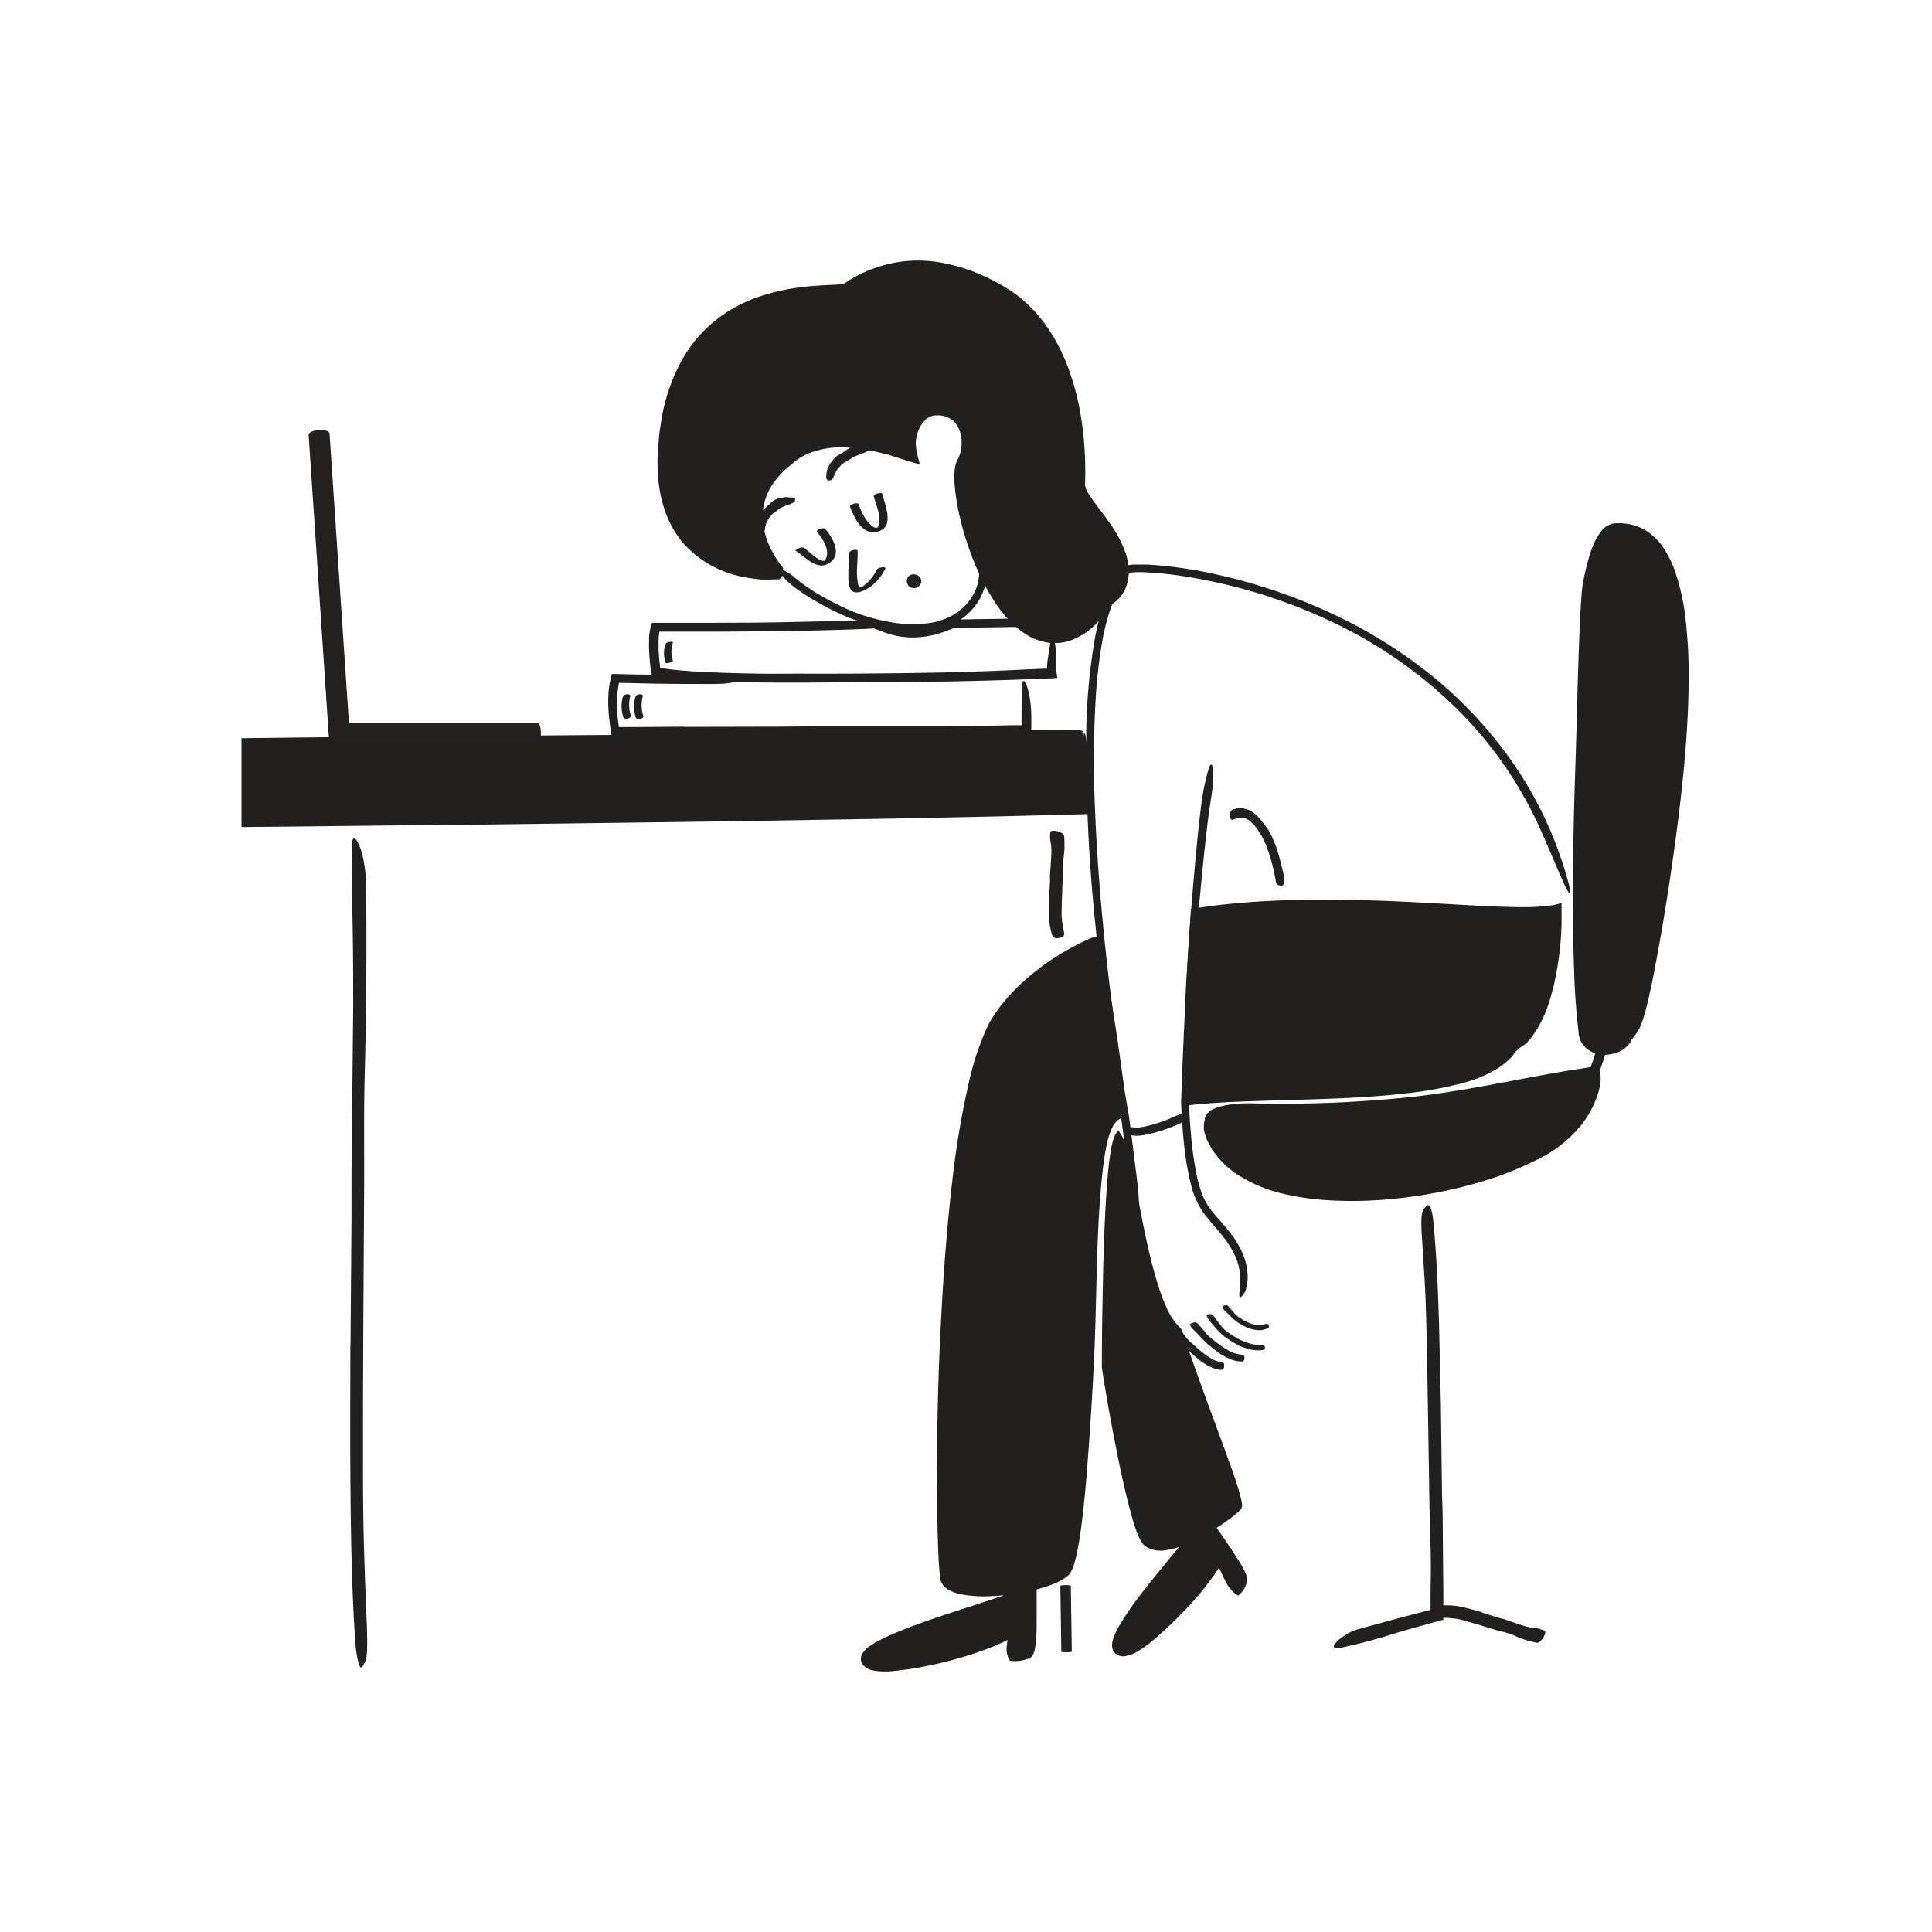 <svg id="Layer_1" data-name="Layer 1" xmlns="http://www.w3.org/2000/svg" width="520" height="520" viewBox="0 0 520 520"><defs><style>.cls-1{fill:#221f1f;}.cls-2{fill:#232020;}</style></defs><title>Notioly v2</title><g id="_75.Working_late" data-name="75.Working late"><path class="cls-1" d="M292.36,197.24a160.74,160.74,0,0,1,2.36-25.58,57.7,57.7,0,0,1,3.69-12.47,25,25,0,0,1,3.48-5.69l.6-.69a1.85,1.85,0,0,1,1.18-.67,10.72,10.72,0,0,1,1.81-.19c1.12,0,2.21,0,3.29,0a115.61,115.61,0,0,1,18.59,2.64,150.62,150.62,0,0,1,31.2,10.59,129.93,129.93,0,0,1,27.86,17.53,114.48,114.48,0,0,1,19.9,21.37,104.18,104.18,0,0,1,15.87,33.67c1,3.76.29,3.37-1.1.39s-3.65-8.5-6.5-14.92a107.25,107.25,0,0,0-20.85-30.8,121.92,121.92,0,0,0-30-22.43A144.33,144.33,0,0,0,320,155.33,94.45,94.45,0,0,0,307.35,154a21.4,21.4,0,0,0-3,.12l-.19,0s-.1,0-.12.07l-.4.46-.5.57-.44.62a24.65,24.65,0,0,0-2.9,5.47,60.64,60.64,0,0,0-3.27,12.2c-.72,4.19-1.19,8.42-1.51,12.67a285.68,285.68,0,0,0-.3,31.52c.63,15.93,2.06,31.9,3.94,47.62,1.45,11.88,3.19,23.49,5.2,35.13v.15h0v-.14l.14,1c.35,2.66.69,5.25,1,7.93,1.29,9.93,1.65,13.08,1.49,15.28,0,.5,0,1.13-.05,1.47,0,.6-.58-.2-1-2a82.31,82.31,0,0,1-1.57-8.24c-.36-2.48-.72-5-1.09-7.49-.17-1.27-.34-2.54-.52-3.83-.08-.64-.17-1.28-.26-1.93l-.12-1-.07-.49,0-.23v-.19h0l1-.16-1,0h0v.2c-2.93-16.76-5.26-34.33-7-52a456.6,456.6,0,0,1-2.42-51.55Z"/><path class="cls-1" d="M277.29,446.47l-4.52-.45c-1-2.23.61-4.67-.26-7-5.12,4.36-39.77,14.78-39.76,7.53,0-5,30.62-13.58,37.95-16.47l1.21-5.28h6.57S278.4,443.47,277.29,446.47Z"/><path class="cls-1" d="M255.21,436.7c-3.13,1-6.25,2.11-9.33,3.26a70.86,70.86,0,0,0-8.92,3.93,11.52,11.52,0,0,0-2.66,1.92,2.27,2.27,0,0,0-.34.48c0,.07-.09.14-.07.15s0,.05,0,.13c0,.28.1.41.41.64a5.67,5.67,0,0,0,2.53.67,22,22,0,0,0,3,0,55.13,55.13,0,0,0,6.21-.77,109.25,109.25,0,0,0,12.31-3,74.52,74.52,0,0,0,10.49-4l.74-.37.37-.2.46-.25a18.85,18.85,0,0,0,2.38-1.71c.3,0,.46.94.62,1.47a6.38,6.38,0,0,1,.2,2c-.06.85-.12,1.15-.18,1.64a12.34,12.34,0,0,0-.13,1.28,5.71,5.71,0,0,0,0,.59l0,.18a.59.59,0,0,0,0,.13,1,1,0,0,0,.09.26l.28,0,2.57.36c1.49.22,1.23.75-.08,1.15a8.69,8.69,0,0,1-1.18.27l-.72.11-.39.05a3,3,0,0,1-.49,0,10.33,10.33,0,0,1-1.55-.08,6.55,6.55,0,0,1-.68-1.48,6,6,0,0,1-.22-1.45,7.55,7.55,0,0,1,.05-1.18l.16-1.19,0-.27c0-.08,0,0,0,0h0l0,0-.37.19-.72.36c-1,.47-1.95.88-2.93,1.28-2,.78-3.94,1.48-5.94,2.12a105.35,105.35,0,0,1-12.2,3.12,78,78,0,0,1-9.09,1.32,18.82,18.82,0,0,1-4.83-.19,5,5,0,0,1-2.55-1.22,2.82,2.82,0,0,1-.79-1.54,2.73,2.73,0,0,1,.33-1.71,7,7,0,0,1,2-2.07,21.94,21.94,0,0,1,2.24-1.36c1.51-.82,3.05-1.52,4.6-2.18,3.11-1.3,6.25-2.45,9.41-3.56,3.9-1.35,7.81-2.61,11.72-3.87,2.25-.74,4.52-1.46,6.75-2.23l.83-.3c.14-.07.35-.08.43-.2l.34-1.43c.31-1.32.62-2.64.92-3.95h4.9l2.29,0h.32c.1,0,.27-.05.22.1v1.94c0,1.2,0,2.4,0,3.6,0,2.37,0,4.74,0,7.12,0,1.05,0,2.08-.08,3.14-.2,3.92-.57,5.22-1.31,6a2.33,2.33,0,0,1-.51.43c-.26.1-.36-.26-.38-.9s0-1.76,0-3.18c.13-3.85.14-7.83.16-11.87,0-1,0-2,0-3v-1.14c0-.08,0,0,0-.05s0,0,0,0h-3.94l-.22,1-.57,2.48L272,430.9l0,.15,0,.07-.07,0-.29.11-.58.22-.87.33-.6.21c-1.6.56-3.19,1.08-4.78,1.6l-9.52,3.13Z"/><path class="cls-1" d="M335.52,426.38l-2.17,1.79c-2-1.46-3.53-7.44-5.44-9.1-2.37,6.3-23.91,31-27.42,24.63-2.4-4.35,16.32-25.23,19.11-29.26l-.48-3.11,6-2.52S335,423.21,335.52,426.38Z"/><path class="cls-1" d="M310.76,427.68c-1.86,2.34-3.69,4.71-5.37,7.16-.84,1.22-1.65,2.45-2.36,3.72a13.49,13.49,0,0,0-1.59,3.77,1.56,1.56,0,0,0,.05.87.72.72,0,0,0,.56.39,4.71,4.71,0,0,0,2.44-.65,25.5,25.5,0,0,0,4.61-3.1c1.48-1.19,2.9-2.47,4.28-3.79a104.41,104.41,0,0,0,7.84-8.44c1.09-1.31,2.14-2.66,3.12-4,.49-.69,1-1.4,1.41-2.11.24-.38.39-.61.76-1.28a20.78,20.78,0,0,0,.88-1.94l.18-.44c.9.4,2.06,2,2.7,3.24.52,1,1,2,1.44,2.91l.69,1.41c.13.23.24.46.37.67s.28.48.31.52l.2.27c.07.06.16.25.25.12l.28-.19.16-.11.33-.24c1.09-.82,1.3-.28.75.87-.07.15-.14.29-.24.47s-.33.43-.55.69a7.63,7.63,0,0,1-.75.76l-.22.2c-.07.06-.14-.06-.22-.09l-.47-.31a5.65,5.65,0,0,1-1-.85l-.47-.54-.29-.38a11.32,11.32,0,0,1-1-1.66l-1.52-3.18-.25-.48h0l-.27.43c-.46.73-.94,1.43-1.43,2.12-1,1.37-2,2.68-3.08,4a98.85,98.85,0,0,1-6.81,7.38c-1.95,1.9-4,3.82-6.14,5.62a33.89,33.89,0,0,1-3.43,2.55,10.38,10.38,0,0,1-4.24,1.74,3.47,3.47,0,0,1-1.56-.2,2.8,2.8,0,0,1-1.68-1.84,2.59,2.59,0,0,1-.12-.8,5.3,5.3,0,0,1,.17-1.37,17.91,17.91,0,0,1,2-4.39,80.65,80.65,0,0,1,5.2-7.59c2.27-3,4.64-5.89,7-8.78l3.74-4.54.91-1.14.42-.54c.05-.11.22-.2.15-.35l-.48-3.22,5.23-2.22,1-.45.54-.23c.11-.09.14.07.2.13l.17.24,1.15,1.64,1.86,2.67c1.23,1.77,2.45,3.55,3.63,5.37.52.8,1,1.58,1.54,2.41,1.83,3.08,2.16,4.31,1.88,5.26a1.87,1.87,0,0,1-.24.58c-.17.2-.45,0-.75-.5s-.86-1.32-1.54-2.41c-1.91-3.12-4.08-6.27-6.24-9.47l-1.65-2.39-.67-1s0,0,0,0l-3.8,1.64h0l.36,2.42,0,.14s-.05.08-.07.12l-.16.23-.34.46-.43.57-.72.92-2.89,3.54c-1.94,2.35-3.86,4.69-5.72,7.07Z"/><path class="cls-1" d="M253.44,169.08a24.19,24.19,0,0,1-6.17.92,34.7,34.7,0,0,1-6.13-.33,42.44,42.44,0,0,1-4.37-.76,61,61,0,0,1-14.45-5.58c-2-1.07-4-2.22-5.92-3.47a37.32,37.32,0,0,1-3.56-2.61,16.3,16.3,0,0,1-3.05-3.26c-.53-.78,0-.93.77-.63a12,12,0,0,1,3.24,2,47,47,0,0,0,7,4.87,81.72,81.72,0,0,0,7.75,3.95,47.43,47.43,0,0,0,10.21,3.08,33.32,33.32,0,0,0,11.6.4,17.78,17.78,0,0,0,6.61-2.41,14.13,14.13,0,0,0,3.92-3.59,12.91,12.91,0,0,0,2.3-4.76,18.09,18.09,0,0,0-.09-8.15c-.11-.59-.28-1.16-.42-1.76-.56-2.2-.7-2.93-.29-3.58a2.45,2.45,0,0,1,.27-.43c.34-.35,1,.43,1.61,2.09a24.47,24.47,0,0,1,1.46,8,16.46,16.46,0,0,1-2.16,8.36,17.27,17.27,0,0,1-10.14,7.72Z"/><path class="cls-2" d="M274.7,166.46l-20.41.33c-.23,0-.21,2.28,0,2.26l20.43-.33A4.55,4.55,0,0,0,274.7,166.46Z"/><path class="cls-1" d="M177.59,179.63v.06a22.14,22.14,0,0,0,2.33.4c1.15.15,2.31.27,3.48.37q3.51.3,7,.44,7.1.33,14.2.41c3.54.06,7.08,0,10.62,0q18.72.07,37.44-.29c5.54-.11,11.11-.3,16.6-.52l6.82-.31,3.41-.16,1.69-.07a3.3,3.3,0,0,0,.65,0,1.53,1.53,0,0,1,0-.37v-.18l0-.49c.05-.66.14-1.31.23-1.94l.6-3.71c.23-1.94.74-1.88,1.2-.31a14.29,14.29,0,0,1,.38,3.32q0,1,0,2.19c0,.19,0,.38,0,.58s0,.47,0,.72c.05.82.21,1.79.34,2.7-1.06.08-2.29.14-3.41.18-14.43.59-28.86.93-43.42.9-8.7,0-17.76.22-26.67.17q-7.35,0-14.71-.22c-4.9-.16-9.8-.31-14.72-.79-.95-.1-1.91-.21-2.87-.35l-1.44-.24c-.19,0-.63-.12-1-.21l-1-.27-.16-1.17-.12-1-.16-1.56c-.09-1-.16-2.09-.2-3.14s0-2.1,0-3.17c0-.53.09-1.07.17-1.61a3.2,3.2,0,0,1,.07-.41l.12-.57c.1-.35.23-.71.34-1.07l.1-.3H176l.62,0h13.13l13.65-.06c7-.06,13.93-.27,20.89-.41l4.57-.11c5.72-.07,7.55.08,8.78.71a5.53,5.53,0,0,1,.82.44c.55.49-1.78.91-6,1.08-12.44.5-25.56.64-38.73.71L179,170H177.5s0,0,0,0,0,0,0,0a3.7,3.7,0,0,0-.07.38c0,.28-.08.53-.1.82-.05.56-.07,1.13-.08,1.71,0,1.17,0,2.36.12,3.55,0,.59.1,1.19.16,1.78l.14,1.34Z"/><path class="cls-1" d="M184.18,195.64l26.14-.06,9.53-.1,33.61,0c5,0,10-.1,14.89-.2l4.75-.1,1.68,0h.12s0,0,.05,0v-1c0-3.18,0-6.35.13-9.52.16-3.94,2.48,1.06,2.5,8.36v4.6s0,.12,0,.13H276.5l-2.31,0-4.85,0-9.7.06q-9.72,0-19.5-.11c-7.8-.11-15.91.09-23.89.13l-26.32.12-16.2.07-6.14,0h-2.92s-.11,0-.13,0l0-.14,0-.28-.08-.55-.27-1.87-.19-1.53a39.22,39.22,0,0,1-.27-6.23,25.34,25.34,0,0,1,.32-3.13c0-.25.09-.51.14-.77l.1-.47.12-.53.25-1.06c0-.06.05-.05.1-.05h1l5,.12,4.68.06,9.34.11,4.11.05c5.13.12,6.76.33,7.84,1a4,4,0,0,1,.71.46c.48.51-1.62.85-5.39.88-5.58,0-11.3,0-17.11-.12l-8.34-.19v0l-.08.4c0,.17-.06.34-.09.51-.05.34-.1.68-.14,1A26.19,26.19,0,0,0,166,190c0,1.05.13,2.1.25,3.16l.2,1.59.11.81c0,.19,0,.12,0,.13h0c-1,0,2.41,0,4.38,0l13.19-.1Z"/><polygon class="cls-1" points="291.7 197.37 66.44 200.07 66.44 221.12 291.7 217.75 291.7 197.37"/><path class="cls-1" d="M120.83,222,65,222.61,65,199.17v-.48l28.52-.33,96.6-.75c14.29-.12,28.66-.32,42.83-.53,18.22-.28,36.51-.69,54.71-.62,11.36,0-3,2.79-24,3.07-37.2.49-74.38.82-111.88.9-22.43,0-45.78.45-68.72.67l-15.47.14L67.56,220l36.87-.44L151,219l70.48-1c18.14-.3,35.92-.76,53.86-1.14l11.79-.27,3.34,0c0-2.34,0-4.31,0-6,0-2,.08-3.65.15-5a33.5,33.5,0,0,1,.66-5.89,19.45,19.45,0,0,1,.49-2.09c.55-1.42,1,4.6,1.16,15.41,0,2,0,4,.07,6.1l-24.53.62-23.67.5-48.17.81-75.82,1Z"/><path class="cls-1" d="M322.35,365.66c-.77-.61-1.49-1.27-2.21-1.93-.26-.23-.55-.44-.81-.69-.88-.89-1.69-1.84-2.49-2.8-.36-.42-.73-.82-1.13-1.21a4.56,4.56,0,0,1-1.3-1.68c-.15-.43,1.86-1.19,2.31-.63a37.76,37.76,0,0,1,2.48,3.21,11.16,11.16,0,0,0,1.79,1.78c.68.63,1.37,1.25,2.09,1.85.45.36.89.73,1.36,1.05a15.93,15.93,0,0,0,2.2,1.39,9.82,9.82,0,0,0,1.88.61l.42.1c.51.14.61.33.54.92,0,.13,0,.26-.05.39a.79.79,0,0,1-.88.67,9,9,0,0,1-3.76-1.31,26.07,26.07,0,0,1-2.47-1.67Z"/><path class="cls-1" d="M328.08,364.12c-.76-.53-1.49-1.1-2.2-1.69-.25-.21-.55-.38-.79-.61a32.59,32.59,0,0,1-2.46-2.53c-.36-.38-.73-.75-1.1-1.11a4.74,4.74,0,0,1-1.25-1.56c-.16-.4,1.55-1,2-.49.82.92,1.66,1.86,2.46,2.89a11.18,11.18,0,0,0,1.78,1.57c.67.54,1.36,1.09,2.08,1.58a14.82,14.82,0,0,0,1.34.89,15.37,15.37,0,0,0,2.17,1.12,10.47,10.47,0,0,0,1.81.4l.4.05c.49.09.61.25.61.78,0,.12,0,.24,0,.36a.7.7,0,0,1-.74.67,8.12,8.12,0,0,1-3.65-.89,23.54,23.54,0,0,1-2.46-1.38Z"/><path class="cls-1" d="M333.1,361.94a20,20,0,0,1-2.53-1.5c-.31-.2-.61-.38-.89-.6A17.68,17.68,0,0,1,327,357.2c-.38-.41-.72-.86-1.09-1.27l-.66-.84a3.79,3.79,0,0,1-.47-1c-.13-.42,1.46-.62,1.82,0,.71,1.08,1.51,2.1,2.36,3.15a9.66,9.66,0,0,0,1.89,1.59,19.43,19.43,0,0,0,2.33,1.47,17.05,17.05,0,0,0,4,1.51,10.9,10.9,0,0,0,2,.11h.42c.53,0,.7.11.81.52a2.86,2.86,0,0,1,.07.28c.05.32-.18.57-.61.64a9.08,9.08,0,0,1-3.93-.32,17.59,17.59,0,0,1-2.81-1Z"/><path class="cls-1" d="M335.78,357.36a13,13,0,0,1-2-1.05,7,7,0,0,1-.71-.43,14.61,14.61,0,0,1-2.16-1.91c-.31-.29-.6-.6-.91-.88a3.93,3.93,0,0,1-1-1.28c-.13-.31,1.2-.73,1.53-.32l2,2.28a6.75,6.75,0,0,0,1.5,1.14,13.3,13.3,0,0,0,1.81,1,8.55,8.55,0,0,0,1.19.45,7.74,7.74,0,0,0,1.9.34,5.65,5.65,0,0,0,1.43-.26l.3-.1c.37-.12.51-.06.7.26l.13.23a.49.49,0,0,1-.29.68,5.27,5.27,0,0,1-3.1.46,9.88,9.88,0,0,1-2.29-.59Z"/><path class="cls-1" d="M341.26,228.89a23.41,23.41,0,0,0-1.5-3.57c-.21-.42-.51-.78-.75-1.19a10.31,10.31,0,0,0-3.13-3.53,3.6,3.6,0,0,0-1.85-.52,10.63,10.63,0,0,0-2.36.6c-.27,0-.6-.48-.66-1.13a1.57,1.57,0,0,1,.93-1.71,5.88,5.88,0,0,1,4,.1,7.23,7.23,0,0,1,2.9,2.17,28.2,28.2,0,0,1,2.47,3.17,25.64,25.64,0,0,1,1.85,3.85c.32.81.6,1.64.85,2.46.39,1.25.68,2.54,1,3.81a25.51,25.51,0,0,1,.64,3,5.71,5.71,0,0,1,.05.73c0,.94-.41,1.33-1.06,1.24a2.14,2.14,0,0,1-.44-.08,1.26,1.26,0,0,1-.54-.41,1.12,1.12,0,0,1-.25-.55c-.22-1.37-.59-3.08-1-4.74a33.9,33.9,0,0,0-1.15-3.72Z"/><path class="cls-1" d="M301,304.2c2.81,3.42,6.31,46.19,16,54.06,8.25,22.85,17.55,46,16.4,47.38-1.94,2.38-19.73,15.2-25.11,9.51-4.11-4.34-11.11-46.3-11.11-47.21C297.12,320.07,300.49,303.63,301,304.2Z"/><path class="cls-1" d="M304.37,399.66c.7,3.07,1.45,6.13,2.33,9.11a35.83,35.83,0,0,0,1.55,4.31,8.06,8.06,0,0,0,.48.93,2.83,2.83,0,0,0,.56.64,3.75,3.75,0,0,0,1.65.76,10.09,10.09,0,0,0,4.22-.32,27,27,0,0,0,4.3-1.54,55.82,55.82,0,0,0,8.1-4.57c.89-.6,1.77-1.22,2.61-1.87.43-.33.84-.66,1.25-1,.2-.17.39-.33.58-.51a3.32,3.32,0,0,0,.27-.25l.13-.14c.05-.07.06-.1,0-.24a4.87,4.87,0,0,0-.13-.78c-.12-.56-.27-1.13-.43-1.71-.32-1.14-.69-2.29-1.06-3.44-2.54-7.68-5.41-15.3-8.18-22.94l-4.17-11.47-2.06-5.74-.08-.22a.63.63,0,0,0-.11-.12l-.6-.57c-.36-.4-.69-.82-1-1.24s-.6-.87-.88-1.32l-.77-1.37a58.24,58.24,0,0,1-3.86-10.25c-1-3.49-1.86-7-2.64-10.51-1-4.51-1.87-9-2.71-13.58l-1.24-6.79c-.42-2.25-.82-4.52-1.39-6.68-.19-.67-.33-1.11-.39-1.4s-.08-.39,0-.44.25,0,.52.27a5.39,5.39,0,0,1,.82,1.22c1.18,2.24,2.45,6.6,3.4,11.81,1.71,9.23,3.31,18.48,6,27.38a56.84,56.84,0,0,0,2.37,6.48,17.42,17.42,0,0,0,3.53,5.53l.51.49c.1.1.11.25.17.37l.1.31.3.83.58,1.67,1.18,3.33,2.38,6.69c1.9,5.33,3.91,10.75,5.92,16.2,1,2.73,2,5.47,3,8.23a85.74,85.74,0,0,1,2.61,8.42c.08.35.14.7.19,1.08a2.38,2.38,0,0,1,0,.75,1,1,0,0,1-.11.39c0,.07-.07.12-.06.19l-.12.17c-.1.11-.21.25-.31.34l-.22.22-.45.4c-.29.26-.59.51-.89.75-.61.48-1.22.94-1.84,1.39q-1.86,1.33-3.81,2.55a49,49,0,0,1-8.21,4.16,20.71,20.71,0,0,1-4.53,1.21,7.64,7.64,0,0,1-4.88-.7,6.65,6.65,0,0,1-.56-.36l-.49-.45a5.06,5.06,0,0,1-.77-1.07,16.55,16.55,0,0,1-1-2.16c-.54-1.44-1-2.9-1.41-4.36-2.12-7.61-3.64-15.32-5.12-23-.55-2.92-1.09-5.85-1.59-8.78l-.75-4.4-.35-2.21-.17-1.11c0-.2-.05-.34-.07-.62v-.57c0-5.94.08-11.88.19-17.77.17-9.17.38-18.16.95-27.22.13-2,.26-3.95.44-6,.71-7.45,1.33-9.82,2.16-11.3.2-.32.44-.8.65-.89,0-.06-.06,0,0,0s-.05,0,.13.13.05,0,.08.06v.07c0,.23-.05.7-.12,1.36-.14,1.35-.36,3.44-.63,6.12-.78,8-1.17,16.31-1.48,24.72s-.44,16.95-.49,25.51v5.73h-.29c.42,0,.25,0,.29,0h0V368l.17,1.14.38,2.35q.78,4.71,1.64,9.41c1.15,6.27,2.38,12.52,3.8,18.72Z"/><path class="cls-1" d="M439.58,279.28c-2.84,4.55-11.93,4.23-12.66-1.08-3.38-24.54-.61-115.61.36-120.6.81-4.18,2.79-15.25,7.5-15.59C473,139.28,441.4,276.37,439.58,279.28Z"/><path class="cls-1" d="M450.29,163.37a45.15,45.15,0,0,0-3-10.67,22.48,22.48,0,0,0-2.65-4.61,12.18,12.18,0,0,0-3.82-3.25,10.79,10.79,0,0,0-4.8-1.2c-.41,0-.92,0-1.23,0a1.4,1.4,0,0,0-.69.24,4.82,4.82,0,0,0-1.46,1.56,20.2,20.2,0,0,0-2.11,4.88c-.55,1.76-1,3.59-1.38,5.45l-.41,2.05-.19,1.92-.25,4.16-.38,8.39q-1.31,29.61-1.61,59.29c-.06,8.77,0,17.59.33,26.28.13,2.79.27,5.58.4,8.37l.3,4.17c.09,1.39.19,2.78.37,4.15l.22,2.07a11.25,11.25,0,0,0,.27,1.87,2.35,2.35,0,0,0,.29.69,5.32,5.32,0,0,0,.45.61c.21.16.38.36.61.51a5.2,5.2,0,0,0,.74.4,7.94,7.94,0,0,0,7-.48,5.89,5.89,0,0,0,.79-.55,4.9,4.9,0,0,0,.53-.42c.28-.23.47-.3.56-.21s.08,1.09-1,2.31a7.62,7.62,0,0,1-2.39,1.71,9.94,9.94,0,0,1-3.85.84,7.61,7.61,0,0,1-4.83-1.63,6.18,6.18,0,0,1-1.09-1.13,7.56,7.56,0,0,1-.78-1.46c-.08-.27-.16-.54-.22-.81l-.1-.41,0-.3c-.05-.4-.09-.81-.14-1.22-.15-1.45-.33-2.9-.45-4.34L424,268.3c-.22-2.88-.26-5.74-.39-8.62q-.25-8.61-.26-17.2c0-11.48.21-23,.6-34.49.48-13.78.68-28.13,1.38-42.24.09-1.94.22-3.89.36-5.84a28.31,28.31,0,0,1,.36-3c.18-1,.38-1.91.59-2.87a52.3,52.3,0,0,1,1.59-5.75,17,17,0,0,1,2.92-5.54,5.33,5.33,0,0,1,3.18-1.87,5.51,5.51,0,0,1,.86-.05H436a9.21,9.21,0,0,1,1.57.11,13.23,13.23,0,0,1,5.93,2.19,16.1,16.1,0,0,1,4.32,4.47,30.13,30.13,0,0,1,2.74,5.4,60,60,0,0,1,3.17,14.2,130.91,130.91,0,0,1,.78,14.39c0,14.54-1.5,29-3.38,43.28-1.49,11.06-3.14,21.89-5.17,32.75-.45,2.39-.88,4.73-1.38,7.14-1.89,8.89-2.86,11.67-4.15,13.35a4.76,4.76,0,0,1-.92,1.05c-.21.1-.29-.05-.33-.31a9.13,9.13,0,0,1,.13-1.71c.22-1.62.69-4.15,1.34-7.4,1.93-9.62,3.71-19.56,5.33-29.66s3.05-20.37,4.08-30.7c.77-7.66,1.33-15.36,1.48-23.06a125.23,125.23,0,0,0-1.33-22.87Z"/><path class="cls-2" d="M427.09,294.23a11.24,11.24,0,0,0,2-2.76,31.23,31.23,0,0,0,1.3-2.84,54.05,54.05,0,0,0,1.91-5.81,8.44,8.44,0,0,0-2.55-.67,50.53,50.53,0,0,1-1.81,5.5,25.15,25.15,0,0,1-1.18,2.57,8.17,8.17,0,0,1-1.45,2.1A10.64,10.64,0,0,0,427.09,294.23Z"/><path class="cls-1" d="M324.22,301c2.84-4.47,14.88.4,52.87-3.61,13.75-1.45,30.69-5.61,51.83-8.91,1.82-.28.9,13.71-14.12,21.92C389.39,324.33,330.54,331.5,324.22,301Z"/><path class="cls-1" d="M405.11,312.84a70.34,70.34,0,0,0,8.05-3.53,31.17,31.17,0,0,0,7.07-4.78,26.19,26.19,0,0,0,5.33-6.54,22.53,22.53,0,0,0,1.73-3.82,18.44,18.44,0,0,0,.55-2c.06-.33.12-.66.16-1a2.32,2.32,0,0,0,0-.24l0-.17v-.13a.93.93,0,0,0-.05-.34c-.05-.14-.21-.05-.31-.05l-9.47,1.59c-7.59,1.27-15.18,2.69-22.79,4-3.81.67-7.63,1.3-11.48,1.84s-7.72.93-11.57,1.25c-6.85.58-13.75,1-20.57,1.21-4.38.14-8.78.18-13.16.12l-6.54-.12c-1.07,0-2.14,0-3.18,0a9.48,9.48,0,0,0-2.85.49c-.94.4-1.21.77-1.47.58s-.26-1,.78-1.9a6.47,6.47,0,0,1,2-1.14,16.76,16.76,0,0,1,2.8-.73,35.35,35.35,0,0,1,6.9-.46c8.9.19,17.72.09,26.59-.42q6.65-.37,13.3-1c4.4-.41,8.81-1,13.24-1.69,10.59-1.63,21.55-4,32.44-5.79l5.74-.9a3.55,3.55,0,0,1,1.34.16,1.93,1.93,0,0,1,.85,1.07,5,5,0,0,1,.27,1.48,11.34,11.34,0,0,1-.05,1.41,18.67,18.67,0,0,1-1,4.06,26.62,26.62,0,0,1-3.91,7.11,34,34,0,0,1-12.51,9.84A88.63,88.63,0,0,1,403,316.68c-3.55,1.21-7.17,2.25-10.81,3.11a125.92,125.92,0,0,1-16.8,2.84,109.63,109.63,0,0,1-17,.47,72.8,72.8,0,0,1-13-1.8,38.68,38.68,0,0,1-12.19-5.08l-1.23-.81-1.15-.93c-.38-.32-.78-.61-1.14-1s-.7-.71-1.05-1.08-.65-.64-.91-1l-.74-1a11.27,11.27,0,0,1-1.18-1.8c-.3-.58-.58-1.1-.83-1.57a12.08,12.08,0,0,1-.49-1.36,6.22,6.22,0,0,1-.37-3.52,5.58,5.58,0,0,1,.26-1.1c.21-.39.62.09,1.16,1.22.14.28.28.61.42,1s.4.73.6,1.15l.68,1.35c.29.45.59.94.92,1.45a22.58,22.58,0,0,0,7.94,7.33,40.14,40.14,0,0,0,10.6,4,82.31,82.31,0,0,0,23.53,1.55,125.86,125.86,0,0,0,17.68-2.42,114,114,0,0,0,17.17-5Z"/><path class="cls-1" d="M387.82,378.65l.27,21.38c0,2.6.17,5.2.2,7.79l.12,13.75.07,6.87,0,3.44,0,2,0,1.32,0,.65c0,.05,0,.12,0,.15l-.16,0-.32.08-6.67,1.84-5.84,1.68a139.71,139.71,0,0,1-15.11,4,2.74,2.74,0,0,1-.54,0,1.83,1.83,0,0,1-.49-.06c-.27-.07-.37-.21-.36-.39a1.67,1.67,0,0,1,.3-.63,7,7,0,0,1,.64-.79,14.08,14.08,0,0,1,6.18-3.38c5.09-1.4,10.19-2.79,15.32-4.13l1.92-.49,1-.25.48-.12h.06s.15,0,.14,0l0-.1v-.76q0-4,.07-8c.1-6.39-.24-13-.36-19.55q-.17-10.77-.34-21.53-.11-6.63-.22-13.26c-.14-6.68-.23-13.41-.47-20-.19-5.16-.57-10.21-.88-15.31-.06-1.12-.16-2.22-.21-3.35-.18-4.2,0-5.54.91-6.47a4.42,4.42,0,0,1,.62-.61c.7-.42,1.34,1.27,1.64,4.34.89,9.1,1.26,18.71,1.55,28.37.16,7.17.33,14.37.49,21.56Z"/><path class="cls-1" d="M398.84,434l4.27,1.37c.52.16,1.06.22,1.58.39,1.82.6,3.63,1.26,5.46,1.84a17.76,17.76,0,0,0,2.48.56,7.92,7.92,0,0,1,3.16.79c.6.38-1,3.44-2.23,3.19a27.61,27.61,0,0,1-6.33-2.08,26.42,26.42,0,0,0-3.93-1.14c-1.44-.42-2.88-.87-4.31-1.31-.89-.27-1.77-.54-2.66-.79-1.35-.38-2.69-.81-4.05-1.08a28.81,28.81,0,0,0-3.21-.31c-.24,0-.48,0-.71-.05-.87-.14-1.09-.44-1.06-1.38,0-.21,0-.43,0-.64a1.35,1.35,0,0,1,1.24-1.27,19.07,19.07,0,0,1,5.94.66c1.45.34,2.9.77,4.35,1.16Z"/><path class="cls-1" d="M94.34,362l.27-34.09V315.47l.45-43.81c0-6.48,0-13-.1-19.43-.12-8.24-.37-16.59-.22-24.74,0-2.5.92-2.31,1.88-.16a17.86,17.86,0,0,1,.71,2c.21.75.41,1.6.58,2.54a37,37,0,0,1,.63,6.45c.19,16.89.07,33.75-.37,50.77-.27,10.17-.11,20.76-.16,31.17l-.21,34.33-.09,21.13c0,10.66-.06,21.38.07,32,.12,8.23.43,16.29.73,24.41.08,1.79.15,3.54.23,5.34.2,6.69.14,8.74-.71,10.25a6.46,6.46,0,0,1-.58,1c-.34.35-.69-.14-1-1.34a29.82,29.82,0,0,1-.83-5.6c-1-14.58-1.21-29.91-1.32-45.32-.07-11.44,0-22.93,0-34.4Z"/><path class="cls-2" d="M288.48,444.58l-.27-17.8a6.39,6.39,0,0,0-2.82,0l.27,17.83A8.35,8.35,0,0,0,288.48,444.58Z"/><path class="cls-1" d="M282.39,241.31l.24-4.42c0-.54-.06-1.08,0-1.61.11-1.9.28-3.8.35-5.7a17.52,17.52,0,0,0-.13-2.51,8.12,8.12,0,0,1-.13-3.18c.18-.69,3.59-.09,3.7,1.19a25.71,25.71,0,0,1-.29,6.66,27.44,27.44,0,0,0-.09,4.06l-.16,4.47-.1,2.75c0,1.38-.1,2.78,0,4.15a31.17,31.17,0,0,0,.5,3.17c0,.23.11.46.13.69.08.87-.15,1.15-1.07,1.35-.21.05-.42.11-.63.14a1.35,1.35,0,0,1-1.54-.88,18.89,18.89,0,0,1-.84-5.86c0-1.48,0-3,0-4.46Z"/><path class="cls-1" d="M302.62,300.8c-10.07.11-8.19,38.18-9.64,67.31-1.29,25.73-2.89,50.46-5.85,54.81-4.56,5.18-30.41,8.58-32.9,2.42-1.89-5.79-3.37-128,14.31-152.52,6.69-9.28,16.08-15.79,27-20.3C295.84,252.38,302.74,300.79,302.62,300.8Z"/><path class="cls-1" d="M256.13,342.76q-2.06,30.27-1.82,60.66,0,5.54.24,11.06c.07,1.84.14,3.68.25,5.51,0,.92.12,1.82.18,2.73l.14,1.33a5.07,5.07,0,0,0,.09.56c0,.16,0,.37.12.45a3,3,0,0,0,1.27,1.14,9.54,9.54,0,0,0,2,.74,23.17,23.17,0,0,0,4.61.61,52.64,52.64,0,0,0,9.54-.57,46.72,46.72,0,0,0,9.28-2.24,13.83,13.83,0,0,0,4-2.11l.3-.3.21-.41c.07-.15.16-.29.23-.46l.19-.54a18.83,18.83,0,0,0,.64-2.24,92.8,92.8,0,0,0,1.56-9.53c.4-3.22.7-6.45,1-9.69.56-6.48,1-13,1.39-19.47.33-5.76.67-11.55.88-17.32s.31-11.54.43-17.27c.16-7.37.29-14.77.82-22.17A106.73,106.73,0,0,1,295,312.16a40.65,40.65,0,0,1,1.37-5.48,12.75,12.75,0,0,1,2.84-5.1,3,3,0,0,1,.7-.59,5.58,5.58,0,0,1,.68-.41,4.11,4.11,0,0,1,1.16-.31c.62,0,.87.06.84.17s-.36.27-.85.47c-.24.13-.51.33-.81.52l-.42.41a2.13,2.13,0,0,0-.43.5c-1.13,1.44-1.91,4-2.49,7.2s-1,7-1.35,11.22c-.65,7.43-.86,14.94-1.07,22.45s-.34,15.05-.7,22.61-.82,15.07-1.36,22.62S292,403.55,291,411.12c-.33,2.26-.64,4.54-1.14,6.82-.1.58-.25,1.15-.4,1.72a14.83,14.83,0,0,1-.51,1.74l-.3.87-.47.91a1.59,1.59,0,0,1-.34.5l-.39.39c-.25.23-.52.41-.78.61a15.89,15.89,0,0,1-3.27,1.69,32.37,32.37,0,0,1-3.4,1.15A54.89,54.89,0,0,1,273,429a59.68,59.68,0,0,1-7.08.63,31.8,31.8,0,0,1-7.19-.52,11.31,11.31,0,0,1-3.6-1.32,8.12,8.12,0,0,1-.84-.64,4.56,4.56,0,0,1-.73-.89c-.1-.18-.19-.36-.28-.55a4.94,4.94,0,0,1-.13-.52l-.1-.53-.06-.46c-.27-2.39-.37-4.7-.47-7-.39-10.23-.38-20.44-.26-30.66s.45-20.43,1-30.64c.63-12.56,1.55-25.12,3-37.61A237.33,237.33,0,0,1,261.08,290a71.53,71.53,0,0,1,4.66-13.59,17.58,17.58,0,0,1,.82-1.62l1-1.55.48-.77.54-.72c.36-.48.71-1,1.09-1.43a52.78,52.78,0,0,1,4.85-5.28,66.27,66.27,0,0,1,18.3-12.17,12.34,12.34,0,0,1,1.52-.63l.84-.25.42-.1.2,0h.08c.07-.12-.07.16,0,.14l.06.05c.14.15.38.23.46.57a9.4,9.4,0,0,1,.21,1l.28,1.56.88,5.36,1.68,10.74c.49,3.16,1,6.25,1.45,9.44,1.73,11.82,2.1,15.61,1.88,18.23a15.51,15.51,0,0,1-.17,1.73c-.28,1.18-1.26-3.57-2.63-12.22-1-6.4-2-12.9-3-19.46-.52-3.27-1-6.57-1.57-9.88-.25-1.51-.51-3-.76-4.55l0-.08s-.16.07-.24.09l-1.5.7a63.67,63.67,0,0,0-16.52,11,52.08,52.08,0,0,0-6.57,7.5,39.73,39.73,0,0,0-4.24,8.88c-3.17,9.5-4.86,19.59-6.28,29.65s-2.27,20.27-3,30.45Z"/><path class="cls-1" d="M408.43,282.58c-15.14,14.64-61.06,10.51-89.18,14,0,0,.53-26.26,2.18-51.08,40.41-6.5,87.13,2,98.28-1.47C419.71,244,420.76,270.65,408.43,282.58Z"/><path class="cls-1" d="M351.23,244.37c-7.15.1-14.3.47-21.4,1.22-1.78.19-3.55.4-5.32.65l-1.91.27c-.07,0-.06,0-.06.08v.14l-.09,1.27-.67,10.74c-.29,5.24-.49,10.47-.72,15.7l-.56,13.84-.23,6.72v.44c0,.07.07,0,.11,0l.85-.08c1.15-.13,2.31-.21,3.47-.32,9.25-.72,18.5-.9,27.73-1.23,8.19-.29,16.41-.69,24.46-1.62a112.78,112.78,0,0,0,15.33-2.71,59.43,59.43,0,0,0,7.34-2.41,30.37,30.37,0,0,0,6.68-3.63c2.41-2,2.56-1.37.76.87a19,19,0,0,1-4.61,3.67,33.67,33.67,0,0,1-7.71,3.26,102,102,0,0,1-15.94,3c-5.35.63-10.71,1-16.07,1.27-10.71.54-21.43.62-32.14,1.13-1.6.09-3.21.18-4.82.3l-2.42.2-1.21.1-1.34.15-2.06.22-.26,0-.13,0h-.06v-.58l0-1,.07-3,.15-4.95c.2-6.61.43-13.25.74-19.83q.51-10.86,1.24-21.7l.07-1.08,0-.54,0-.27c0-.08.16-.05.23-.08l2-.28,2.7-.38c1.81-.22,3.61-.46,5.43-.62,3.61-.38,7.24-.63,10.87-.82,8.93-.46,17.87-.41,26.78-.15,6.76.19,13.52.56,20.26.94s13.47.81,20.14.89a62.79,62.79,0,0,0,7.67-.33,9.05,9.05,0,0,0,.93-.13c.24,0,.79-.13,1.24-.25l1.37-.33.17,0h0v.49l0,.7c0,.47,0,.94,0,1.42v1l0,1.95a82.85,82.85,0,0,1-1.85,15.43c-.21,1.13-.53,2.23-.83,3.33a33.82,33.82,0,0,1-1,3.29,30.59,30.59,0,0,1-4.19,8.17,14.73,14.73,0,0,1-1.61,1.87,10.82,10.82,0,0,1-1.36,1,9,9,0,0,1-1.09.62c-.42.15-.12-.49.76-1.71l.76-1,.83-1.35c.29-.5.65-1,1-1.58s.63-1.23,1-1.9a51.78,51.78,0,0,0,4.13-13,88.18,88.18,0,0,0,1.44-13.95l0-1.76v-.38s-.05,0-.06,0l-.64.11c-.32.06-.63.08-.94.12a64.05,64.05,0,0,1-7.42.31c-4.9,0-9.77-.3-14.64-.55-14.45-.8-28.93-1.64-43.37-1.37Z"/><path class="cls-1" d="M317.93,295.76c.25-7.52.58-15,.94-22.56.13-2.74.21-5.48.37-8.22q.83-14.49,2.1-29c.39-4.28.77-8.58,1.22-12.83.61-5.44,1.13-11,2.78-16.29.57-1.67,1-1.23,1.13.28a32.94,32.94,0,0,1-.43,7.22c-.88,5.45-1.48,11-2.06,16.52s-1.08,11.12-1.58,16.72c-.6,6.7-.87,13.7-1.22,20.57-.38,7.56-.72,15.12-1,22.68l-.12,3.5-.06,1.74c0,.53,0,1.14.05,1.71.11,2.29.24,4.62.45,6.93a98.16,98.16,0,0,0,1.36,10.43,42.41,42.41,0,0,0,1.28,5.05,17.1,17.1,0,0,0,2.18,4.58c1.52,2.16,3.44,4.09,5.14,6.22a24.74,24.74,0,0,1,4.29,7.09,12.65,12.65,0,0,1,.56,1.78,9.51,9.51,0,0,1,.36,1.84,12.57,12.57,0,0,1-.23,4.94,4,4,0,0,1-1,2,3.37,3.37,0,0,1-.53.5c-.27.14-.37-.26-.34-1.05,0-.4.11-.89.14-1.48s.1-1.28.1-2a15.17,15.17,0,0,0-1.38-6.6,27.47,27.47,0,0,0-3.84-5.94c-1.53-1.91-3.28-3.71-4.86-5.92a22.64,22.64,0,0,1-3.2-7.43,75,75,0,0,1-1.91-11.42c-.37-3.83-.67-7.58-.73-11.54Z"/><path class="cls-1" d="M298.92,163c-27,29.95-43.43-31.1-39.53-38.18,3.07-5.58,1.16-15.24-7.62-14.86-5.31.23-8.15,7.61-6.56,12.61-1.81-.42-22.14-8.78-33,1.29-17.55,13.72-2.3,30.47-1.9,30.78-10.61.94-33.71-3-32-33.22,2.75-49.18,46.3-42.35,49.44-44.16,1.62-.93,17.45-14,42.2.72,22.7,13.48,21,47.7,20.79,52.53C290.5,135.78,310.45,150.16,298.92,163Z"/><path class="cls-1" d="M196.13,87.27a33.52,33.52,0,0,0-6,5.42,37.2,37.2,0,0,0-4.58,6.76,49.59,49.59,0,0,0-4.86,15.79c-.09.69-.21,1.38-.3,2.07l-.18,2.09-.19,2.1-.07,2.08a43.53,43.53,0,0,0,.58,8.24,25.2,25.2,0,0,0,7.17,14.2,24.72,24.72,0,0,0,9.61,5.57,32.23,32.23,0,0,0,5.52,1.25c.93.14,1.88.22,2.83.28l.7,0h.86c.05,0,.19,0,.09-.06l-.3-.39-.15-.22-.39-.61c-.4-.63-.76-1.28-1.12-1.93a27.34,27.34,0,0,1-1.77-4.12,20.72,20.72,0,0,1-1-9,19.38,19.38,0,0,1,1.17-4.44,20.9,20.9,0,0,1,2.2-4,25.72,25.72,0,0,1,2.94-3.39c.53-.51,1.07-1,1.65-1.48l1.64-1.37a19.77,19.77,0,0,1,8.13-3.86,31.12,31.12,0,0,1,8.8-.59,49.32,49.32,0,0,1,8.58,1.36c1.4.33,2.79.72,4.16,1.14l1.26.41.43.15.22.07s.1,0,.08,0l0-.11a4,4,0,0,1-.14-1v-.29l0-.6a11.89,11.89,0,0,1,.12-1.2,13.15,13.15,0,0,1,1.55-4.54,8.72,8.72,0,0,1,3.51-3.51,6.93,6.93,0,0,1,2.49-.75,7.27,7.27,0,0,1,1.23,0,7.16,7.16,0,0,1,1.22.09,8.65,8.65,0,0,1,5,2.32A9.87,9.87,0,0,1,261.4,116a13.17,13.17,0,0,1,.23,5.3,13.55,13.55,0,0,1-.69,2.57,12.42,12.42,0,0,1-.55,1.23c-.12.25-.13.29-.2.44a2.8,2.8,0,0,0-.12.46,16.42,16.42,0,0,0-.09,4.56c.14,1.58.38,3.16.68,4.74a76.09,76.09,0,0,0,2.43,9.3,71.83,71.83,0,0,0,4.79,11.32,38.4,38.4,0,0,0,7.13,9.75,17.5,17.5,0,0,0,4.8,3.28,11.32,11.32,0,0,0,2.71.83,10.1,10.1,0,0,0,2.8.15c3.79-.29,7.33-2.49,10.32-5.15,1.87-1.69,2.72-2.42,2.9-2.15s-.37,1.45-1.74,3.26a21.42,21.42,0,0,1-2.82,3,17.77,17.77,0,0,1-4.63,3,14.69,14.69,0,0,1-3.15,1,14.46,14.46,0,0,1-3.62.14,15.24,15.24,0,0,1-7.21-2.82,30.43,30.43,0,0,1-7.66-8.26,59.76,59.76,0,0,1-5.11-9.68,81.26,81.26,0,0,1-3.54-10.26A65.63,65.63,0,0,1,257,131.18c-.08-.92-.14-1.86-.14-2.83a14.31,14.31,0,0,1,.3-3.08,6.43,6.43,0,0,1,.29-.92l.35-.75a7.22,7.22,0,0,0,.43-1,6.44,6.44,0,0,0,.31-1.06,5.81,5.81,0,0,0,.2-1.09c.39-2.95-.55-6.17-2.76-7.64a6.53,6.53,0,0,0-4-1,3.75,3.75,0,0,0-1.77.41,5.7,5.7,0,0,0-.81.5,6.1,6.1,0,0,0-.73.71,8.86,8.86,0,0,0-1.93,3.93,10.68,10.68,0,0,0-.2,1.13,5.07,5.07,0,0,0-.05.56c0,.22,0,.32,0,.63l.14,1.22c0,.21,0,.4.08.62l.17.7.67,2.71a6.27,6.27,0,0,1-.82-.18l-.9-.25c-.6-.18-1.2-.33-1.84-.54l-3.13-1c-1.36-.42-2.72-.81-4.1-1.15a48.77,48.77,0,0,0-8.36-1.31A23.36,23.36,0,0,0,217,122.31a12.94,12.94,0,0,0-1.27.68,10.34,10.34,0,0,0-1.2.79,13.63,13.63,0,0,0-1.11.9l-1.24,1a22.71,22.71,0,0,0-4,4.34,15.55,15.55,0,0,0-2.79,11,20.75,20.75,0,0,0,1.62,5.71,28.18,28.18,0,0,0,1.37,2.68c.25.44.52.86.8,1.28l.75,1.08c.26.36.59.73.84,1.09a6.32,6.32,0,0,0,0,1.73,1,1,0,0,1,0,.14l-.12.13-.24.28a1.93,1.93,0,0,0-.28.35l-.29.42c-1.12,0-2.23.11-3.4.07l-.64,0-.54,0c-.36,0-.72,0-1.07-.08a37.7,37.7,0,0,1-4.24-.64,28.55,28.55,0,0,1-15.63-8.6c-4.13-4.53-6.27-10.5-7-16.37a49.56,49.56,0,0,1-.26-8.86l.37-4.38c.18-1.45.42-2.9.63-4.35a50.56,50.56,0,0,1,5.93-16.6,36.74,36.74,0,0,1,16-14.49c6.62-3.12,13.89-4.38,21-4.79l4-.21,1-.07c.33,0,.63-.07.89-.12a1.09,1.09,0,0,0,.59-.26l.84-.56A34.22,34.22,0,0,1,235.87,72a34.67,34.67,0,0,1,16.35-1.49,47.2,47.2,0,0,1,15.47,5.23,39.73,39.73,0,0,1,6.91,4.39A37.79,37.79,0,0,1,280.34,86c5.28,6.69,8.27,14.75,10,22.85a86.88,86.88,0,0,1,1.59,12.32c.13,2.07.18,4.14.17,6.21,0,1,0,2.08-.08,3.11a5,5,0,0,0,.85,2.19c1.79,2.89,4.19,5.62,6.23,8.72a30.37,30.37,0,0,1,4,7.92,14.61,14.61,0,0,1,.59,6.24,10.84,10.84,0,0,1-1.33,3.92,8.12,8.12,0,0,1-1.74,2.09,8.38,8.38,0,0,1-1.61,1.19c-.32.15-.36,0-.16-.48a9.13,9.13,0,0,1,.47-.88l.69-1.32a12.54,12.54,0,0,0,.48-9.94,35.42,35.42,0,0,0-5.23-9.18l-3.35-4.48a29.44,29.44,0,0,1-1.65-2.47c-.13-.22-.26-.46-.38-.71a5.68,5.68,0,0,1-.36-.78l-.16-.42-.13-.48a5.38,5.38,0,0,1-.13-1.12,88.76,88.76,0,0,0-1.85-22.17c-1.59-7.24-4.31-14.34-8.8-20.17a33.35,33.35,0,0,0-7.93-7.48,55.11,55.11,0,0,0-4.83-2.76c-.42-.21-.82-.46-1.25-.65l-1.29-.54-2.57-1.11a36.61,36.61,0,0,0-16.09-2.43,29.41,29.41,0,0,0-7.93,1.71,31.66,31.66,0,0,0-3.73,1.63,33.22,33.22,0,0,0-3.54,2.13,4.87,4.87,0,0,1-1.68.71,10.17,10.17,0,0,1-1.3.16c-.78.07-1.51.1-2.23.14-1.45.07-2.87.13-4.28.25A62.42,62.42,0,0,0,211.39,81a40.18,40.18,0,0,0-15.2,6.29Z"/><path class="cls-1" d="M179.12,173.3a7.89,7.89,0,0,0,0,5c.19.5,2.19-.14,2-.54a7.38,7.38,0,0,1,0-4.8c.11-.46-1.88-.17-2,.35Z"/><path class="cls-1" d="M167.61,187.6a9.7,9.7,0,0,0,.16,5.42c.33.86,2.34.29,2-.55a9,9,0,0,1-.15-5c.2-1-1.87-.68-2,.17Z"/><path class="cls-1" d="M171,187.61a9.85,9.85,0,0,0,.13,5.54c.32.85,2.33.27,2-.54a9.17,9.17,0,0,1-.12-5.19c.2-.92-1.87-.64-2,.19Z"/><path class="cls-2" d="M318.65,299.43c-1.2.53-2.44,1-3.67,1.57s-2.49,1-3.76,1.39a27.59,27.59,0,0,1-3.82.93,7.48,7.48,0,0,1-3.49-.09c-.11-.05-1.07,1.93-.82,2a9.28,9.28,0,0,0,4.63.29,28.85,28.85,0,0,0,4.18-1c1.35-.4,2.67-.88,4-1.41a22,22,0,0,0,3.78-1.91A4.88,4.88,0,0,0,318.65,299.43Z"/><path class="cls-1" d="M233.54,167.85c3.91.76,10.63,6.13,22.68.56-1.5.75-4.46.83-6.19,1-1.51.13-3,.27-4.54.39C241.82,170,237.19,168.45,233.54,167.85Z"/><path class="cls-2" d="M233.72,168.65c3.64.63,7.29,1.94,11.31,1.89,1.94-.12,3.8-.31,5.68-.45.94-.07,1.89-.13,2.86-.25a9.77,9.77,0,0,0,3-.76l-.65-1.36a23.85,23.85,0,0,1-10.83,2.41,20.92,20.92,0,0,1-5.47-1c-1.82-.53-3.49-1.37-5.5-1.92-.57-.15-.8,1.36-.36,1.46,1.71.46,3.52,1.34,5.41,1.9a22.26,22.26,0,0,0,5.86,1,25.49,25.49,0,0,0,11.52-2.54l-.65-1.36a8.73,8.73,0,0,1-2.5.61c-.9.12-1.83.18-2.78.25-1.89.14-3.8.33-5.62.44-3.6.06-7.22-1.19-11-1.86C233.55,167.09,233.32,168.58,233.72,168.65Z"/><path class="cls-1" d="M219.88,143.15c1.35,1.57,2.94,3.95,2.71,6.12a3.3,3.3,0,0,1-.26,1c-.26.58-.34.72-.87.68a5.29,5.29,0,0,1-2.1-1.12c-1.06-.74-2-1.71-3-2.4-.61-.39-2.64.55-2.17.84,2.77,1.78,6.28,6,9.7,2.71,2.58-2.46,0-6.52-1.8-8.65-.44-.5-2.64.3-2.17.84Z"/><path class="cls-1" d="M228.75,136.31c1,2.63,3,7.14,6.4,6.91,6-.41,3.24-6.74,2.33-10.29-.14-.55-2.46,0-2.31.63.38,1.52,1,3,1.33,4.5.21,1,.65,5.07-1.42,3.76s-3.2-4-4-6.14c-.22-.58-2.5.13-2.32.63Z"/><path class="cls-2" d="M144.68,194.61H93.92L88.7,116.72c-.06-1.54-5.77-1.16-5.63.38l5.57,83.16h56C145.9,200.28,145.9,194.6,144.68,194.61Z"/><path class="cls-1" d="M228.5,148.91c.07,1.82-.18,3.67-.16,5.5,0,1.31-.17,4,1.23,4.79,1.59.87,4.25-.87,5.4-1.84a13.43,13.43,0,0,0,3.34-4.35c.28-.58-2-.37-2.31.33a12.53,12.53,0,0,1-2,2.89c-.44.48-2.09,2.07-2.56,1.89s-.55-1.34-.61-1.68c-.46-2.71.1-5.44,0-8.15,0-.65-2.35-.21-2.32.62Z"/><path class="cls-1" d="M247.11,156.57a1.17,1.17,0,0,1-.36.83c-.83.89-2.17-.24-1.91-1.46C245.19,154.31,247.08,155.41,247.11,156.57Z"/><path class="cls-1" d="M246.31,156.64a.77.77,0,0,1-.11.4c-.16.26-.19.13-.07.14S246,157,246,157a1.16,1.16,0,0,1-.31-.6,1.09,1.09,0,0,1,0-.36c0-.08.11-.3.1-.36s.14,0-.06,0c0,0-.21.07-.2,0s.33.17.36.19a1.22,1.22,0,0,1,.48.92c.05.69,1.65.32,1.6-.42-.14-2-3.22-2.51-3.82-.55a1.94,1.94,0,0,0,1.21,2.38,2,2,0,0,0,2.62-1.69C248,155.71,246.34,156,246.31,156.64Z"/><path class="cls-1" d="M205.45,144.07c.14.23-.11.42-.59.63a1.2,1.2,0,0,1-.7,0,2.75,2.75,0,0,1-.35-.43,8.39,8.39,0,0,1-.17-.87c0-.45-.07-1-.1-1.22a5.94,5.94,0,0,1,.18-1.51,10.54,10.54,0,0,1,1.27-2.9,2.21,2.21,0,0,1,.46-.55c.62-.54,1.17-1.1,1.79-1.61a.76.76,0,0,0,.27-.29,4.07,4.07,0,0,1,1.06-.77,5.54,5.54,0,0,1,1.24-.51,13,13,0,0,1,2-.24c.09,0,.19,0,.29,0a.87.87,0,0,0,.62.1,2.92,2.92,0,0,1,.83.05,1.26,1.26,0,0,1,.41.22c.12.08.05.37,0,.41s0,.23,0,.35v.13a3.89,3.89,0,0,1-.72.36,8.41,8.41,0,0,1-.77.36,10,10,0,0,0-1,.31,8.84,8.84,0,0,0-1.05.49.86.86,0,0,1-.32.1,7.25,7.25,0,0,0-1.28,1c-.27.16-.43.43-.77.51a.38.38,0,0,0-.14.11,7.31,7.31,0,0,1-.52.59c-.17.2-.32.42-.48.63a3.81,3.81,0,0,0-.36.73s-.07.07-.1.11a.42.42,0,0,0-.1.17,6.28,6.28,0,0,0-.47,1.93c0,.15-.28.88-.25,1.07S205.39,144,205.45,144.07Z"/><path class="cls-1" d="M224.05,128.82c.1.23-.17.36-.68.49a1.21,1.21,0,0,1-.69-.09,2,2,0,0,1-.27-.47,3.68,3.68,0,0,1,0-.89c.06-.45.1-1,.17-1.21a4.66,4.66,0,0,1,.58-1.4,10.32,10.32,0,0,1,1.89-2.36,2.94,2.94,0,0,1,.55-.37c.67-.36,1.28-.76,1.89-1.15a.92.92,0,0,0,.29-.23,6.78,6.78,0,0,1,2.19-1c.64-.08,1.27-.17,1.9-.2.09,0,.18,0,.27,0a.74.74,0,0,0,.59.07,3.06,3.06,0,0,1,.8,0,1,1,0,0,1,.4.19c.12.07.08.37.05.41s0,.23,0,.35,0,.09,0,.13a13.9,13.9,0,0,1-1.41.8s-.49.13-1,.33a10.42,10.42,0,0,0-1.07.48.93.93,0,0,1-.33.07,14.25,14.25,0,0,0-1.41.85,2.28,2.28,0,0,1-.85.39.32.32,0,0,0-.16.09c-.42.32-.86.61-1.26,1a4.15,4.15,0,0,0-.53.59.54.54,0,0,1-.12.09.55.55,0,0,0-.14.12,5,5,0,0,0-.91,1.62,8.4,8.4,0,0,0-.46.9C224.36,128.46,224,128.72,224.05,128.82Z"/></g></svg>